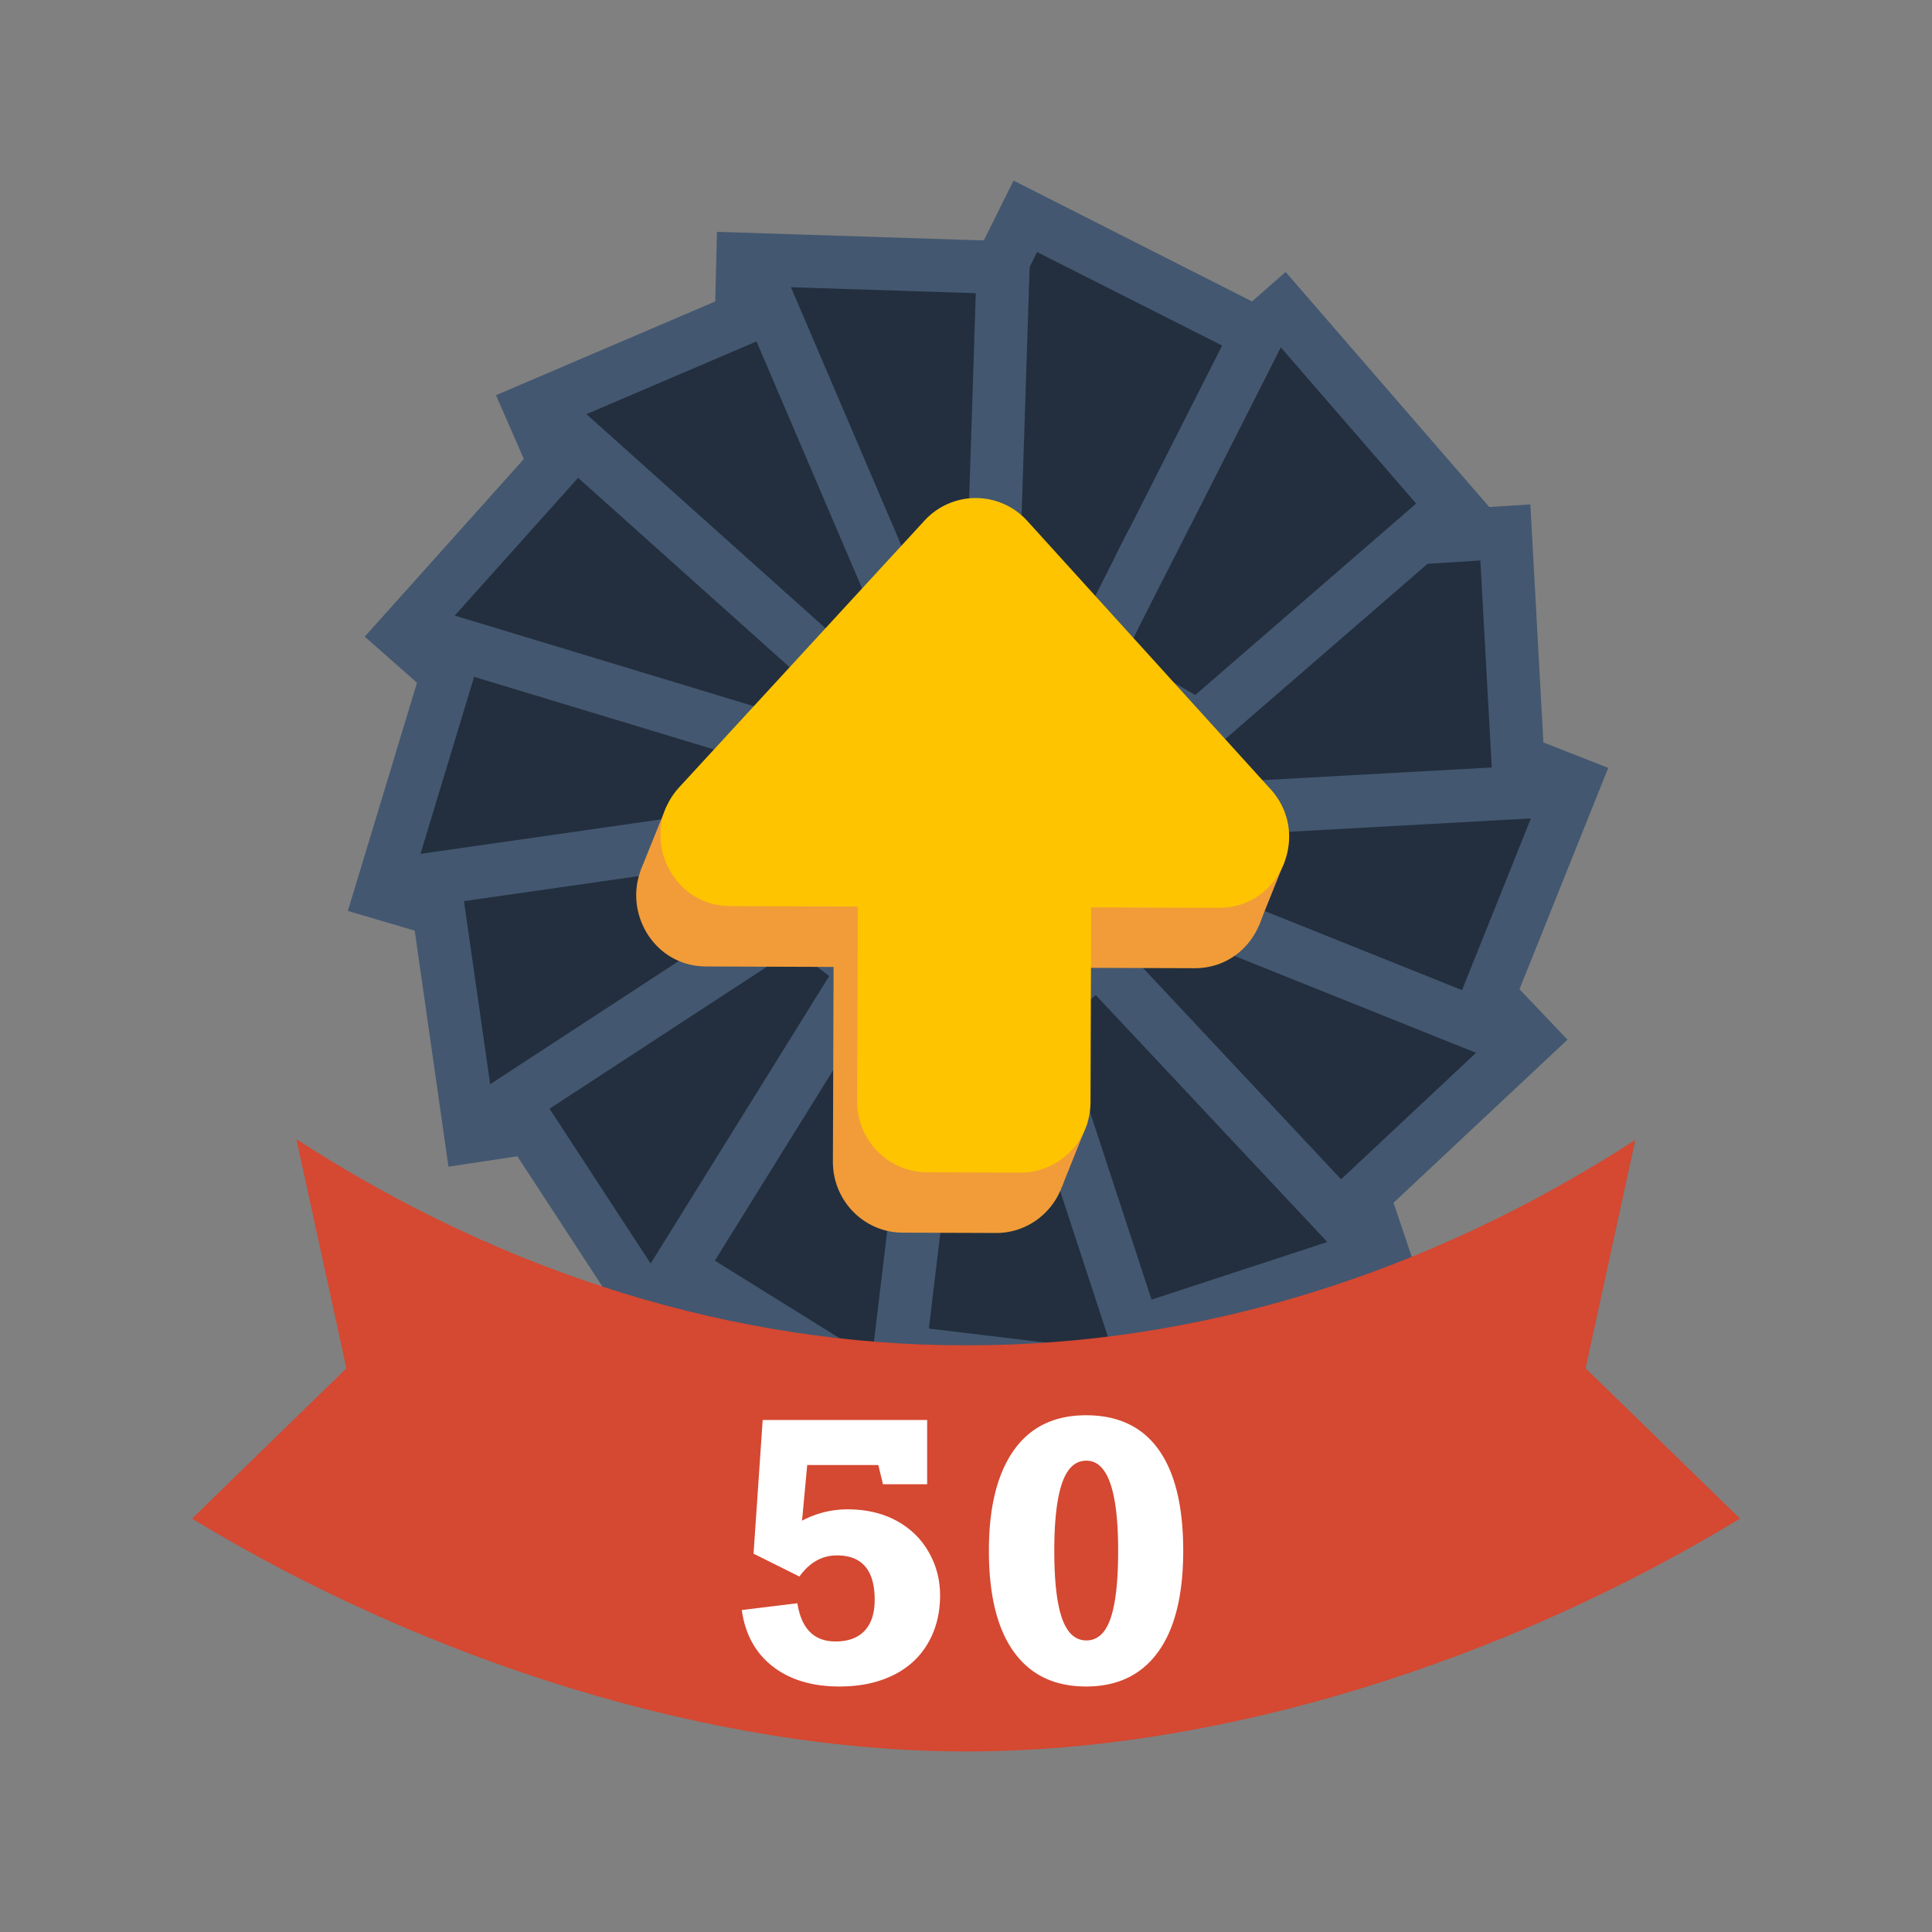 <svg data-name="Layer 1" data-tags="amazon, achievement" viewBox="0 0 100 100" xmlns="http://www.w3.org/2000/svg"><rect x="0" y="0" width="100" height="100" fill="#808080" stroke="none"/><path fill="#232f3e" d="M65.103 17.285l-1.182 2.338-.01.009-1.666 3.287-4.945 9.756-.098.206-2.984-.412-.009-.009-3.6-.501-7.347-1.022 9.81-19.744 11.655 5.903.376.189z"/><path fill="#435770" d="M66.123 16.272l-.296-.152-13.366-6.773-11.27 22.692 12.551 1.738 2.804.394.045.01.726.098h.009l.663.09.071-.135-1.37-3.377-.27.528-1.056-.143-10.025-1.398 8.34-16.797 9.577 4.838-4.82 9.523-.008.009-.717 1.406 3.18-.197.717-1.415h.009l3.404-6.728 1.666-3.297.251-.502-.815-.412z"/><path fill="#232f3e" d="M51.357 31.32l-13.454 4.133.545-22.038 13.473.435-.564 17.47z"/><path fill="#435770" d="M36.485 37.323L37.11 12l16.226.524-.642 19.818-16.209 4.981zm3.298-22.493l-.463 18.754 10.699-3.287.488-15.121-10.724-.346z"/><path fill="#232f3e" d="M46.75 31.945l-10.448 9.432-8.82-20.204 12.396-5.3 6.872 16.072z"/><path fill="#435770" d="M35.808 43.67L25.672 20.456 40.6 14.073l7.795 18.233L35.808 43.67zM29.29 21.89l7.506 17.193 8.307-7.5-5.947-13.91-9.866 4.218z"/><path fill="#232f3e" d="M42.837 34.459l-5.483 12.963-16.532-14.583 8.995-10.043 13.02 11.663z"/><path fill="#435770" d="M37.877 49.71L18.88 32.953 29.71 20.86l14.771 13.23-6.604 15.62zM22.765 32.725l14.07 12.41 4.358-10.31-11.27-10.093-7.158 7.993z"/><path fill="#232f3e" d="M40.355 38.39l.51 14.065-21.147-6.23 3.908-12.903 16.729 5.067z"/><path fill="#435770" d="M42.304 54.31l-24.299-7.16 4.707-15.537 18.977 5.748.615 16.949zM21.43 45.3l17.996 5.303-.407-11.186-14.478-4.385L21.43 45.3z"/><path fill="#232f3e" d="M39.765 43.001l6.407 12.533-21.797 3.291-1.912-13.346L39.765 43z"/><path fill="#435770" d="M23.213 60.387l-2.3-16.07 19.627-2.812 7.72 15.101-25.047 3.78zm.802-13.745l1.52 10.62 18.55-2.8-5.095-9.965-14.975 2.145z"/><path fill="#232f3e" d="M41.18 47.43l11.105 8.651-18.367 12.196-7.372-11.289 14.634-9.557z"/><path fill="#435770" d="M33.527 70.183L24.65 56.59l16.6-10.842L54.63 56.17 33.526 70.183zm-5.083-12.796l5.867 8.984 15.63-10.379-8.832-6.878-12.665 8.273z"/><path fill="#232f3e" d="M44.333 50.847l13.723 3.147-11.493 18.814-11.451-7.114 9.221-14.847z"/><path fill="#435770" d="M47.015 74.702l-13.793-8.567L43.685 49.29l16.532 3.793-13.202 21.618zm-10.016-9.45l9.115 5.664 9.778-16.012-10.91-2.503-7.983 12.851z"/><path fill="#232f3e" d="M48.637 52.61l13.765-2.946-2.464 21.908-13.385-1.609 2.084-17.353z"/><path fill="#435770" d="M61.148 73.098l-16.12-1.936 2.365-19.688 16.584-3.55-2.83 25.174zm-13.07-4.332l10.653 1.28 2.096-18.643-10.946 2.342-1.803 15.021z"/><path fill="#232f3e" d="M53.283 52.39l11.229-8.49 7.028 20.9L58.727 69l-5.444-16.61z"/><path fill="#435770" d="M57.85 70.728l-6.174-18.842L65.205 41.66l8.073 24.01-15.427 5.058zm-2.96-17.835l4.713 14.375 10.196-3.342-5.98-17.782-8.928 6.75z"/><path fill="#232f3e" d="M57.398 50.226l6.592-12.438 15.199 15.969-9.837 9.22-11.954-12.75z"/><path fill="#435770" d="M69.291 64.915L55.728 50.45l7.941-14.986 17.465 18.349-11.843 11.102zM59.068 50.003L69.414 61.04l7.83-7.338-12.935-13.59-5.24 9.891z"/><path fill="#232f3e" d="M60.215 46.527l.716-14.06 20.525 8.051-5.018 12.513-16.223-6.504z"/><path fill="#435770" d="M77.2 54.814l-18.404-7.38.862-16.938 23.585 9.25-6.044 15.068zM61.634 45.62l14.04 5.63 3.994-9.959-17.466-6.85-.568 11.179z"/><path fill="#232f3e" d="M60.891 28.626l-.717 1.415-1.299 2.563-.385.77-.43.86-1.37-3.377 1.02-2.034 3.181-.197zm-4.981.314l1.8-.117-1.02 2.034-.78-1.917z"/><path fill="#232f3e" d="M78.656 41.025l-17.451.958-3.145-7.749.43-.86.385-.77 1.3-2.563.716-1.415 17.021-1.066.744 13.465z"/><path fill="#435770" d="M79.211 26.109L61.617 27.21h-.01l-1.54.098-1.63.099-.01.009-2.006 3.968-1.057-.143 1.182 2.93.01.017 3.744 9.219 19.798-1.093-.887-16.206zM60.174 30.04l11.458-.716 4.99-.314.592 10.715-15.105.833-1.522-3.754-1.712-4.192v-.01l1.3-2.562z"/><path fill="#232f3e" d="M75.234 26.207l-13.205 11.44-6.11-3.547.663.09.009-.01.726.099h.009l.663.09.501-.995 6.531-12.891 1.666-3.297.251-.502-.815-.412.287-.26 8.824 10.195z"/><path fill="#435770" d="M66.544 14.077l-2.123 1.864 1.11.564-1.916 3.799 2.66-2.348 7.024 8.108-11.431 9.908-4.784-2.777-.502.994-4.246-.591 9.845 5.725L77.17 26.342 66.544 14.077z"/><path fill="#f19c38" fill-rule="evenodd" d="M51.918 30.09a3.596 3.596 0 00-5.323-.02L33.908 43.864c-2.152 2.34-.519 6.149 2.64 6.16l6.598.024-.035 10.077c-.007 2.023 1.61 3.67 3.61 3.677l4.831.017c2.001.007 3.629-1.627 3.636-3.651l.035-10.077 6.603.023c3.159.012 4.818-3.786 2.683-6.14L51.919 30.09z"/><path fill="#f19c38" fill-rule="evenodd" d="M33.147 45.083l1.342-3.331 2.642.761-.405 3.068-1.477 1.066-2.102-1.564zm32.013 2.819l1.33-3.318-1.943-.929-2.304 2.408.143 1.629 2.775.21zM54.97 61.415l1.329-3.317-1.943-.93-2.304 2.409.143 1.629 2.775.21z"/><path fill="#ffc400" fill-rule="evenodd" stroke-width="0" d="M53.175 26.967a3.596 3.596 0 00-5.323-.02L35.165 40.74c-2.152 2.34-.52 6.149 2.64 6.16l6.598.024L44.368 57c-.007 2.023 1.61 3.67 3.61 3.677l4.83.017c2.002.007 3.63-1.628 3.637-3.651l.035-10.077 6.602.023c3.16.012 4.819-3.786 2.683-6.14l-12.59-13.883z"/><path fill="#d54831" stroke-width="0" d="M90.06 78.603c-12.1 7.35-26.8 12.06-40.04 12.05-13.23.01-27.99-4.7-40.08-12.05l7.99-7.78-2.59-11.86c10.8 7.01 22.74 10.69 34.68 10.67 11.93.02 23.85-3.65 34.62-10.63l-2.57 11.82 7.99 7.78z"/><path fill="#fff" d="M45.702 76.823l-.241-.994h-3.68l-.268 2.882a4.999 4.999 0 012.358-.588c.953 0 1.791.195 2.514.582.724.39 1.283.928 1.679 1.619.397.689.594 1.44.594 2.253 0 .94-.213 1.77-.638 2.493-.426.723-1.032 1.274-1.818 1.653s-1.703.57-2.751.57c-1.418 0-2.571-.349-3.462-1.043-.89-.697-1.421-1.667-1.594-2.914l2.877-.352c.207 1.318.866 1.978 1.974 1.978.66 0 1.163-.187 1.51-.56s.517-.906.517-1.6c0-1.528-.652-2.294-1.956-2.294-.768 0-1.414.364-1.938 1.093l-2.376-1.183.473-6.92h8.513v3.325h-2.287zm15.541 3.441c0 2.295-.432 4.04-1.296 5.235-.863 1.196-2.108 1.794-3.733 1.794-1.632 0-2.878-.598-3.738-1.794-.861-1.195-1.291-2.94-1.291-5.235 0-2.24.427-3.968 1.281-5.185.855-1.217 2.104-1.825 3.748-1.825 1.661 0 2.914.595 3.76 1.784.846 1.19 1.269 2.932 1.269 5.226zm-6.673 0c0 1.579.134 2.747.402 3.505s.688 1.139 1.26 1.139.989-.38 1.25-1.139c.262-.758.393-1.926.393-3.505 0-3.107-.547-4.66-1.643-4.66-.572-.001-.992.387-1.26 1.164s-.402 1.943-.402 3.496z"/><path d="M17.93 70.823l-7.99 7.78m7.99-7.78l-2.59-11.86m74.72 19.64l-7.99-7.78m0 0l2.57-11.82.01-.04"/></svg>
